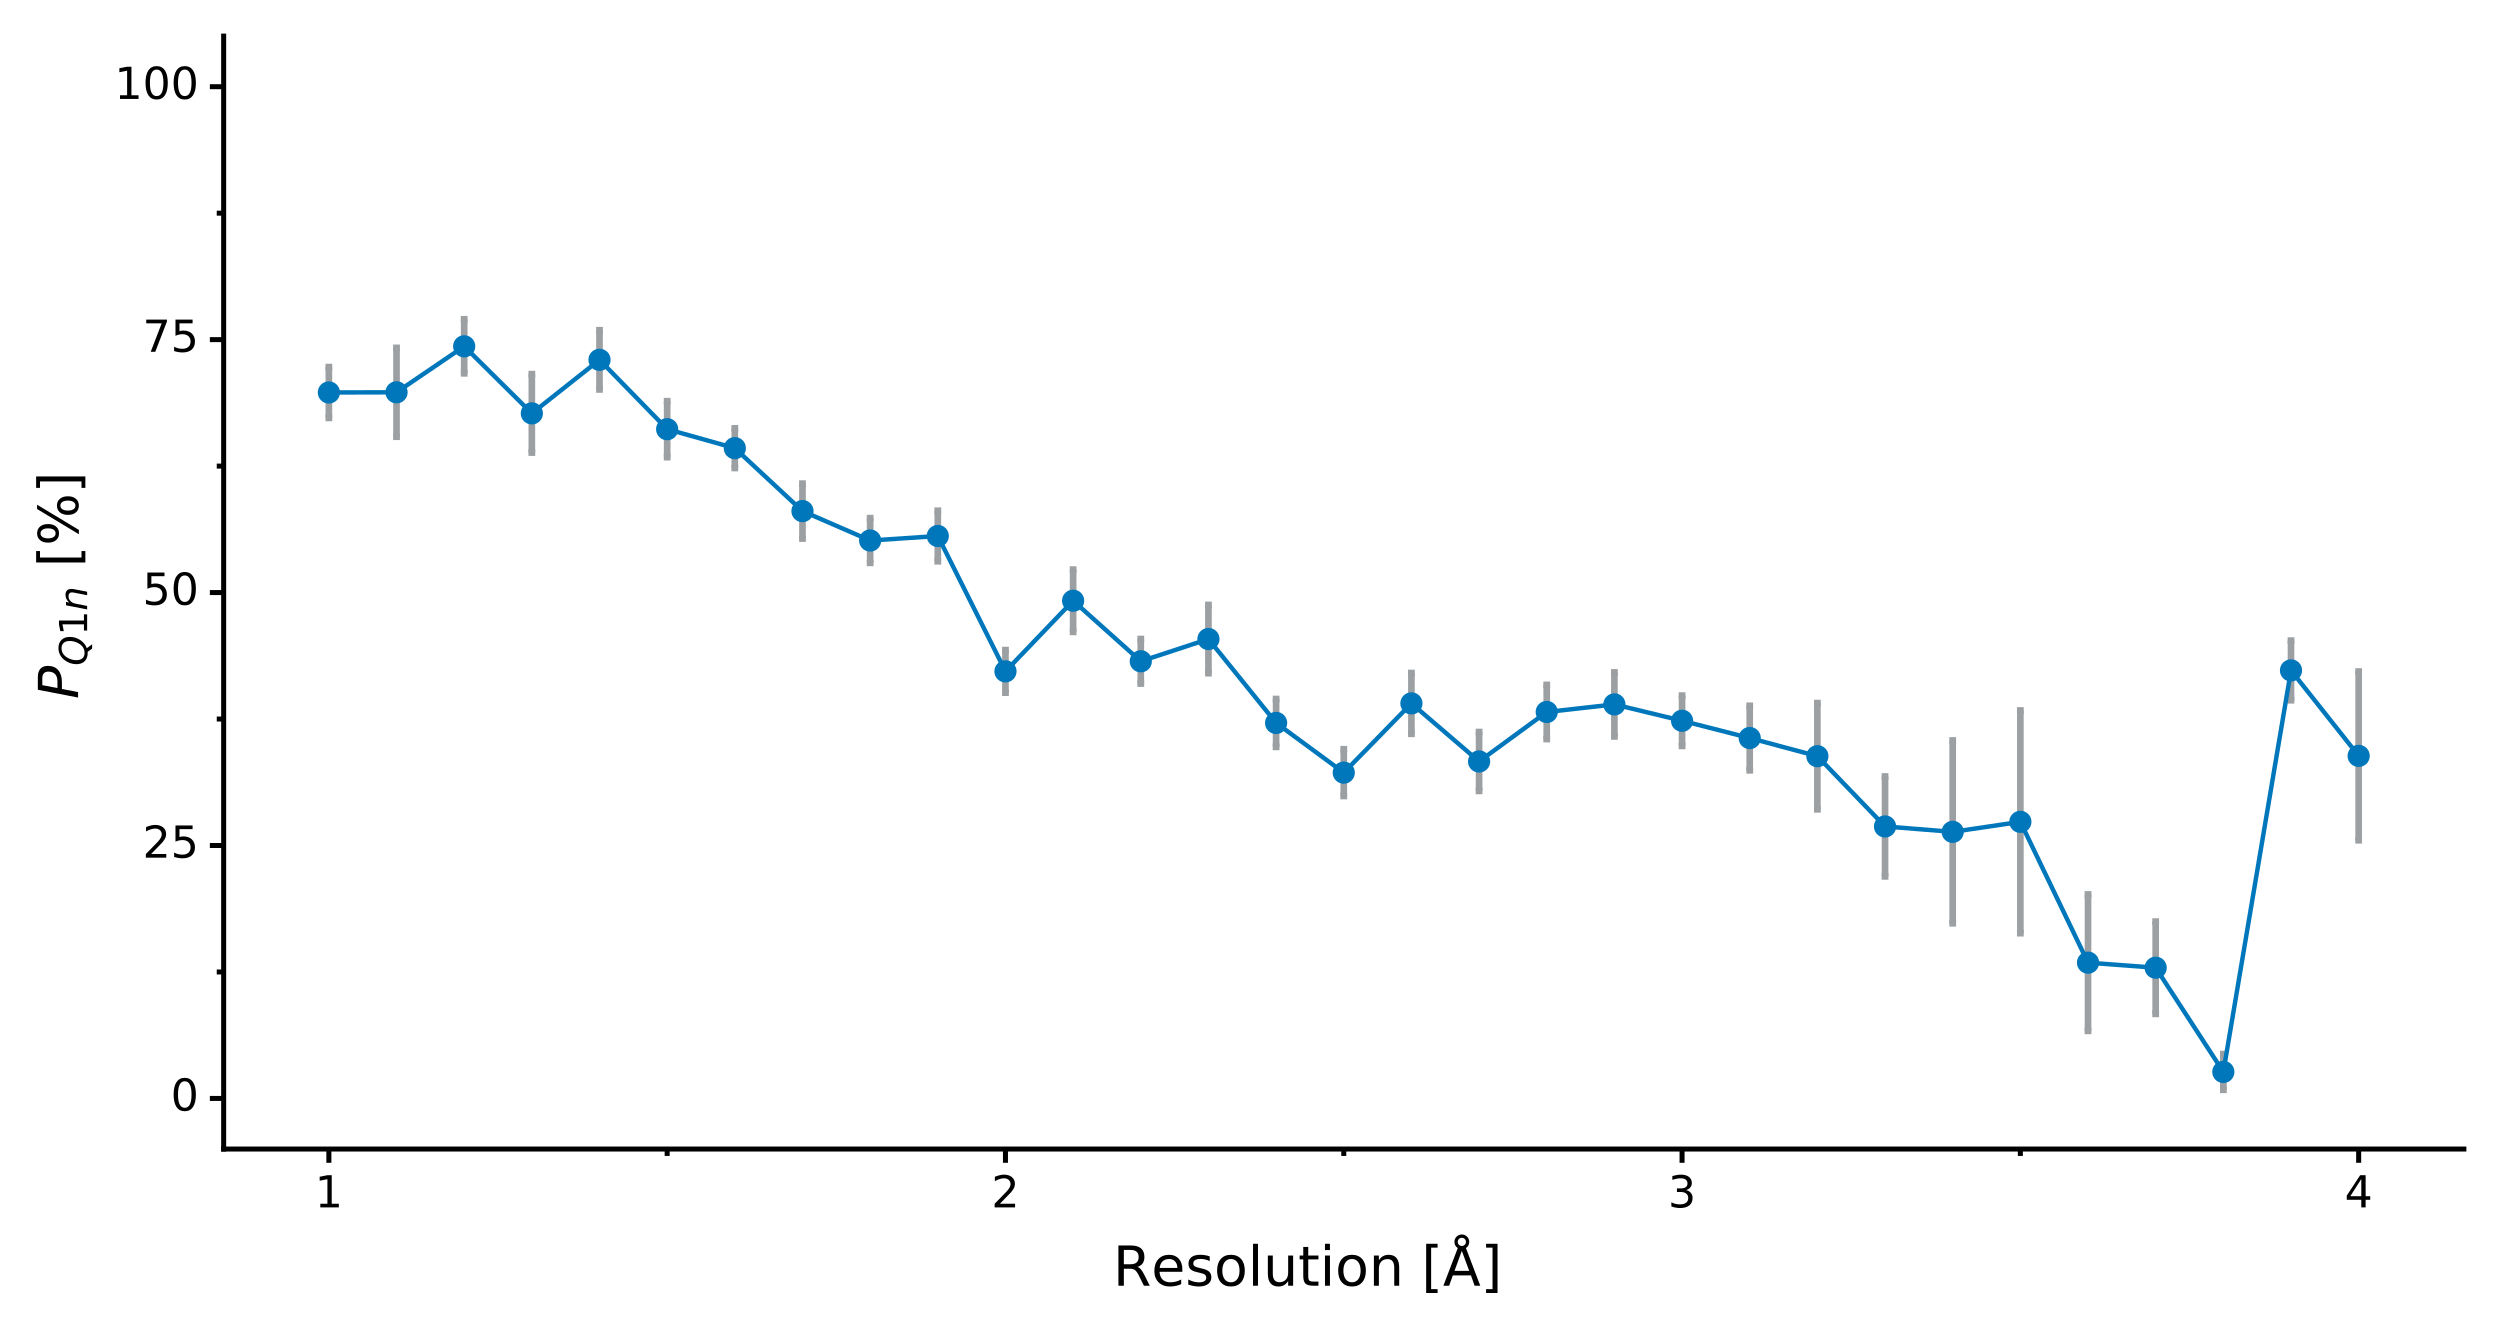 <?xml version="1.0" encoding="utf-8" standalone="no"?>
<!DOCTYPE svg PUBLIC "-//W3C//DTD SVG 1.1//EN"
  "http://www.w3.org/Graphics/SVG/1.1/DTD/svg11.dtd">
<!-- Created with matplotlib (https://matplotlib.org/) -->
<svg height="265.688pt" version="1.1" viewBox="0 0 498.167 265.688" width="498.167pt" xmlns="http://www.w3.org/2000/svg" xmlns:xlink="http://www.w3.org/1999/xlink">
 <rect x="0" y="0" width="498.167" height="265.688" fill="#333333" stroke="none"/>
 <defs>
  <style type="text/css">
*{stroke-linecap:butt;stroke-linejoin:round;}
  </style>
 </defs>
 <g id="figure_1">
  <g id="patch_1">
   <path d="M 0 265.688 
L 498.167 265.688 
L 498.167 0 
L 0 0 
z
" style="fill:#ffffff;stroke:#ffffff;stroke-linejoin:miter;"/>
  </g>
  <g id="axes_1">
   <g id="patch_2">
    <path d="M 44.567 228.96 
L 490.967 228.96 
L 490.967 7.2 
L 44.567 7.2 
z
" style="fill:#ffffff;"/>
   </g>
   <g id="matplotlib.axis_1">
    <g id="xtick_1">
     <g id="line2d_1">
      <path d="M 65.532 228.96 
" style="fill:none;stroke:#000000;stroke-width:1.5;"/>
      <defs>
       <path d="M 0 0 
L 0 2.75 
" id="m3fb0e74517" style="stroke:#000000;"/>
      </defs>
      <g>
       <use style="stroke:#000000;" x="65.532" xlink:href="#m3fb0e74517" y="228.96"/>
      </g>
     </g>
     <g id="text_1">
      <!-- 1 -->
      <defs>
       <path d="M 12.406 8.297 
L 28.516 8.297 
L 28.516 63.922 
L 10.984 60.406 
L 10.984 69.391 
L 28.422 72.906 
L 38.281 72.906 
L 38.281 8.297 
L 54.391 8.297 
L 54.391 0 
L 12.406 0 
z
" id="DejaVuSans-49"/>
      </defs>
      <g transform="translate(62.733 240.597)scale(0.088 -0.088)">
       <use xlink:href="#DejaVuSans-49"/>
      </g>
     </g>
    </g>
    <g id="xtick_2">
     <g id="line2d_2">
      <path d="M 200.355 228.96 
" style="fill:none;stroke:#000000;stroke-width:1.5;"/>
      <g>
       <use style="stroke:#000000;" x="200.355" xlink:href="#m3fb0e74517" y="228.96"/>
      </g>
     </g>
     <g id="text_2">
      <!-- 2 -->
      <defs>
       <path d="M 19.188 8.297 
L 53.609 8.297 
L 53.609 0 
L 7.328 0 
L 7.328 8.297 
Q 12.938 14.109 22.625 23.891 
Q 32.328 33.688 34.812 36.531 
Q 39.547 41.844 41.422 45.531 
Q 43.312 49.219 43.312 52.781 
Q 43.312 58.594 39.234 62.25 
Q 35.156 65.922 28.609 65.922 
Q 23.969 65.922 18.812 64.312 
Q 13.672 62.703 7.812 59.422 
L 7.812 69.391 
Q 13.766 71.781 18.938 73 
Q 24.125 74.219 28.422 74.219 
Q 39.75 74.219 46.484 68.547 
Q 53.219 62.891 53.219 53.422 
Q 53.219 48.922 51.531 44.891 
Q 49.859 40.875 45.406 35.406 
Q 44.188 33.984 37.641 27.219 
Q 31.109 20.453 19.188 8.297 
z
" id="DejaVuSans-50"/>
      </defs>
      <g transform="translate(197.556 240.597)scale(0.088 -0.088)">
       <use xlink:href="#DejaVuSans-50"/>
      </g>
     </g>
    </g>
    <g id="xtick_3">
     <g id="line2d_3">
      <path d="M 335.179 228.96 
" style="fill:none;stroke:#000000;stroke-width:1.5;"/>
      <g>
       <use style="stroke:#000000;" x="335.179" xlink:href="#m3fb0e74517" y="228.96"/>
      </g>
     </g>
     <g id="text_3">
      <!-- 3 -->
      <defs>
       <path d="M 40.578 39.312 
Q 47.656 37.797 51.625 33 
Q 55.609 28.219 55.609 21.188 
Q 55.609 10.406 48.188 4.484 
Q 40.766 -1.422 27.094 -1.422 
Q 22.516 -1.422 17.656 -0.516 
Q 12.797 0.391 7.625 2.203 
L 7.625 11.719 
Q 11.719 9.328 16.594 8.109 
Q 21.484 6.891 26.812 6.891 
Q 36.078 6.891 40.938 10.547 
Q 45.797 14.203 45.797 21.188 
Q 45.797 27.641 41.281 31.266 
Q 36.766 34.906 28.719 34.906 
L 20.219 34.906 
L 20.219 43.016 
L 29.109 43.016 
Q 36.375 43.016 40.234 45.922 
Q 44.094 48.828 44.094 54.297 
Q 44.094 59.906 40.109 62.906 
Q 36.141 65.922 28.719 65.922 
Q 24.656 65.922 20.016 65.031 
Q 15.375 64.156 9.812 62.312 
L 9.812 71.094 
Q 15.438 72.656 20.344 73.438 
Q 25.25 74.219 29.594 74.219 
Q 40.828 74.219 47.359 69.109 
Q 53.906 64.016 53.906 55.328 
Q 53.906 49.266 50.438 45.094 
Q 46.969 40.922 40.578 39.312 
z
" id="DejaVuSans-51"/>
      </defs>
      <g transform="translate(332.379 240.597)scale(0.088 -0.088)">
       <use xlink:href="#DejaVuSans-51"/>
      </g>
     </g>
    </g>
    <g id="xtick_4">
     <g id="line2d_4">
      <path d="M 470.002 228.96 
" style="fill:none;stroke:#000000;stroke-width:1.5;"/>
      <g>
       <use style="stroke:#000000;" x="470.002" xlink:href="#m3fb0e74517" y="228.96"/>
      </g>
     </g>
     <g id="text_4">
      <!-- 4 -->
      <defs>
       <path d="M 37.797 64.312 
L 12.891 25.391 
L 37.797 25.391 
z
M 35.203 72.906 
L 47.609 72.906 
L 47.609 25.391 
L 58.016 25.391 
L 58.016 17.188 
L 47.609 17.188 
L 47.609 0 
L 37.797 0 
L 37.797 17.188 
L 4.891 17.188 
L 4.891 26.703 
z
" id="DejaVuSans-52"/>
      </defs>
      <g transform="translate(467.202 240.597)scale(0.088 -0.088)">
       <use xlink:href="#DejaVuSans-52"/>
      </g>
     </g>
    </g>
    <g id="xtick_5">
     <g id="line2d_5">
      <path d="M 132.944 228.96 
" style="fill:none;stroke:#000000;stroke-width:1.5;"/>
      <defs>
       <path d="M 0 0 
L 0 1.375 
" id="m6d16725f48" style="stroke:#000000;"/>
      </defs>
      <g>
       <use style="stroke:#000000;" x="132.944" xlink:href="#m6d16725f48" y="228.96"/>
      </g>
     </g>
    </g>
    <g id="xtick_6">
     <g id="line2d_6">
      <path d="M 267.767 228.96 
" style="fill:none;stroke:#000000;stroke-width:1.5;"/>
      <g>
       <use style="stroke:#000000;" x="267.767" xlink:href="#m6d16725f48" y="228.96"/>
      </g>
     </g>
    </g>
    <g id="xtick_7">
     <g id="line2d_7">
      <path d="M 402.59 228.96 
" style="fill:none;stroke:#000000;stroke-width:1.5;"/>
      <g>
       <use style="stroke:#000000;" x="402.59" xlink:href="#m6d16725f48" y="228.96"/>
      </g>
     </g>
    </g>
    <g id="text_5">
     <!-- Resolution [Å] -->
     <defs>
      <path d="M 44.391 34.188 
Q 47.562 33.109 50.562 29.594 
Q 53.562 26.078 56.594 19.922 
L 66.609 0 
L 56 0 
L 46.688 18.703 
Q 43.062 26.031 39.672 28.422 
Q 36.281 30.812 30.422 30.812 
L 19.672 30.812 
L 19.672 0 
L 9.812 0 
L 9.812 72.906 
L 32.078 72.906 
Q 44.578 72.906 50.734 67.672 
Q 56.891 62.453 56.891 51.906 
Q 56.891 45.016 53.688 40.469 
Q 50.484 35.938 44.391 34.188 
z
M 19.672 64.797 
L 19.672 38.922 
L 32.078 38.922 
Q 39.203 38.922 42.844 42.219 
Q 46.484 45.516 46.484 51.906 
Q 46.484 58.297 42.844 61.547 
Q 39.203 64.797 32.078 64.797 
z
" id="DejaVuSans-82"/>
      <path d="M 56.203 29.594 
L 56.203 25.203 
L 14.891 25.203 
Q 15.484 15.922 20.484 11.062 
Q 25.484 6.203 34.422 6.203 
Q 39.594 6.203 44.453 7.469 
Q 49.312 8.734 54.109 11.281 
L 54.109 2.781 
Q 49.266 0.734 44.188 -0.344 
Q 39.109 -1.422 33.891 -1.422 
Q 20.797 -1.422 13.156 6.188 
Q 5.516 13.812 5.516 26.812 
Q 5.516 40.234 12.766 48.109 
Q 20.016 56 32.328 56 
Q 43.359 56 49.781 48.891 
Q 56.203 41.797 56.203 29.594 
z
M 47.219 32.234 
Q 47.125 39.594 43.094 43.984 
Q 39.062 48.391 32.422 48.391 
Q 24.906 48.391 20.391 44.141 
Q 15.875 39.891 15.188 32.172 
z
" id="DejaVuSans-101"/>
      <path d="M 44.281 53.078 
L 44.281 44.578 
Q 40.484 46.531 36.375 47.5 
Q 32.281 48.484 27.875 48.484 
Q 21.188 48.484 17.844 46.438 
Q 14.5 44.391 14.5 40.281 
Q 14.5 37.156 16.891 35.375 
Q 19.281 33.594 26.516 31.984 
L 29.594 31.297 
Q 39.156 29.25 43.188 25.516 
Q 47.219 21.781 47.219 15.094 
Q 47.219 7.469 41.188 3.016 
Q 35.156 -1.422 24.609 -1.422 
Q 20.219 -1.422 15.453 -0.562 
Q 10.688 0.297 5.422 2 
L 5.422 11.281 
Q 10.406 8.688 15.234 7.391 
Q 20.062 6.109 24.812 6.109 
Q 31.156 6.109 34.562 8.281 
Q 37.984 10.453 37.984 14.406 
Q 37.984 18.062 35.516 20.016 
Q 33.062 21.969 24.703 23.781 
L 21.578 24.516 
Q 13.234 26.266 9.516 29.906 
Q 5.812 33.547 5.812 39.891 
Q 5.812 47.609 11.281 51.797 
Q 16.75 56 26.812 56 
Q 31.781 56 36.172 55.266 
Q 40.578 54.547 44.281 53.078 
z
" id="DejaVuSans-115"/>
      <path d="M 30.609 48.391 
Q 23.391 48.391 19.188 42.75 
Q 14.984 37.109 14.984 27.297 
Q 14.984 17.484 19.156 11.844 
Q 23.344 6.203 30.609 6.203 
Q 37.797 6.203 41.984 11.859 
Q 46.188 17.531 46.188 27.297 
Q 46.188 37.016 41.984 42.703 
Q 37.797 48.391 30.609 48.391 
z
M 30.609 56 
Q 42.328 56 49.016 48.375 
Q 55.719 40.766 55.719 27.297 
Q 55.719 13.875 49.016 6.219 
Q 42.328 -1.422 30.609 -1.422 
Q 18.844 -1.422 12.172 6.219 
Q 5.516 13.875 5.516 27.297 
Q 5.516 40.766 12.172 48.375 
Q 18.844 56 30.609 56 
z
" id="DejaVuSans-111"/>
      <path d="M 9.422 75.984 
L 18.406 75.984 
L 18.406 0 
L 9.422 0 
z
" id="DejaVuSans-108"/>
      <path d="M 8.5 21.578 
L 8.5 54.688 
L 17.484 54.688 
L 17.484 21.922 
Q 17.484 14.156 20.5 10.266 
Q 23.531 6.391 29.594 6.391 
Q 36.859 6.391 41.078 11.031 
Q 45.312 15.672 45.312 23.688 
L 45.312 54.688 
L 54.297 54.688 
L 54.297 0 
L 45.312 0 
L 45.312 8.406 
Q 42.047 3.422 37.719 1 
Q 33.406 -1.422 27.688 -1.422 
Q 18.266 -1.422 13.375 4.438 
Q 8.5 10.297 8.5 21.578 
z
M 31.109 56 
z
" id="DejaVuSans-117"/>
      <path d="M 18.312 70.219 
L 18.312 54.688 
L 36.812 54.688 
L 36.812 47.703 
L 18.312 47.703 
L 18.312 18.016 
Q 18.312 11.328 20.141 9.422 
Q 21.969 7.516 27.594 7.516 
L 36.812 7.516 
L 36.812 0 
L 27.594 0 
Q 17.188 0 13.234 3.875 
Q 9.281 7.766 9.281 18.016 
L 9.281 47.703 
L 2.688 47.703 
L 2.688 54.688 
L 9.281 54.688 
L 9.281 70.219 
z
" id="DejaVuSans-116"/>
      <path d="M 9.422 54.688 
L 18.406 54.688 
L 18.406 0 
L 9.422 0 
z
M 9.422 75.984 
L 18.406 75.984 
L 18.406 64.594 
L 9.422 64.594 
z
" id="DejaVuSans-105"/>
      <path d="M 54.891 33.016 
L 54.891 0 
L 45.906 0 
L 45.906 32.719 
Q 45.906 40.484 42.875 44.328 
Q 39.844 48.188 33.797 48.188 
Q 26.516 48.188 22.312 43.547 
Q 18.109 38.922 18.109 30.906 
L 18.109 0 
L 9.078 0 
L 9.078 54.688 
L 18.109 54.688 
L 18.109 46.188 
Q 21.344 51.125 25.703 53.562 
Q 30.078 56 35.797 56 
Q 45.219 56 50.047 50.172 
Q 54.891 44.344 54.891 33.016 
z
" id="DejaVuSans-110"/>
      <path id="DejaVuSans-32"/>
      <path d="M 8.594 75.984 
L 29.297 75.984 
L 29.297 69 
L 17.578 69 
L 17.578 -6.203 
L 29.297 -6.203 
L 29.297 -13.188 
L 8.594 -13.188 
z
" id="DejaVuSans-91"/>
      <path d="M 41.609 79.391 
Q 41.609 82.469 39.422 84.641 
Q 37.25 86.812 34.188 86.812 
Q 31.062 86.812 28.938 84.688 
Q 26.812 82.562 26.812 79.391 
Q 26.812 76.312 28.953 74.156 
Q 31.109 72.016 34.188 72.016 
Q 37.25 72.016 39.422 74.156 
Q 41.609 76.312 41.609 79.391 
z
M 34.188 63.188 
L 20.906 26.906 
L 47.516 26.906 
z
M 26.812 68.219 
Q 23.828 70.219 22.312 73.016 
Q 20.797 75.828 20.797 79.391 
Q 20.797 85.016 24.672 88.922 
Q 28.562 92.828 34.188 92.828 
Q 39.75 92.828 43.672 88.891 
Q 47.609 84.969 47.609 79.391 
Q 47.609 75.984 46.062 73.094 
Q 44.531 70.219 41.609 68.219 
L 67.578 0 
L 57.328 0 
L 50.688 18.703 
L 17.828 18.703 
L 11.188 0 
L 0.781 0 
z
" id="DejaVuSans-197"/>
      <path d="M 30.422 75.984 
L 30.422 -13.188 
L 9.719 -13.188 
L 9.719 -6.203 
L 21.391 -6.203 
L 21.391 69 
L 9.719 69 
L 9.719 75.984 
z
" id="DejaVuSans-93"/>
     </defs>
     <g transform="translate(221.783 256.201)scale(0.11 -0.11)">
      <use xlink:href="#DejaVuSans-82"/>
      <use x="69.42" xlink:href="#DejaVuSans-101"/>
      <use x="130.943" xlink:href="#DejaVuSans-115"/>
      <use x="183.043" xlink:href="#DejaVuSans-111"/>
      <use x="244.225" xlink:href="#DejaVuSans-108"/>
      <use x="272.008" xlink:href="#DejaVuSans-117"/>
      <use x="335.387" xlink:href="#DejaVuSans-116"/>
      <use x="374.596" xlink:href="#DejaVuSans-105"/>
      <use x="402.379" xlink:href="#DejaVuSans-111"/>
      <use x="463.561" xlink:href="#DejaVuSans-110"/>
      <use x="526.939" xlink:href="#DejaVuSans-32"/>
      <use x="558.727" xlink:href="#DejaVuSans-91"/>
      <use x="597.74" xlink:href="#DejaVuSans-197"/>
      <use x="666.148" xlink:href="#DejaVuSans-93"/>
     </g>
    </g>
   </g>
   <g id="matplotlib.axis_2">
    <g id="ytick_1">
     <g id="line2d_8">
      <path d="M 44.567 218.88 
" style="fill:none;stroke:#000000;stroke-width:1.5;"/>
      <defs>
       <path d="M 0 0 
L -2.75 0 
" id="mc62b7c7bd6" style="stroke:#000000;"/>
      </defs>
      <g>
       <use style="stroke:#000000;" x="44.567" xlink:href="#mc62b7c7bd6" y="218.88"/>
      </g>
     </g>
     <g id="text_6">
      <!-- 0 -->
      <defs>
       <path d="M 31.781 66.406 
Q 24.172 66.406 20.328 58.906 
Q 16.5 51.422 16.5 36.375 
Q 16.5 21.391 20.328 13.891 
Q 24.172 6.391 31.781 6.391 
Q 39.453 6.391 43.281 13.891 
Q 47.125 21.391 47.125 36.375 
Q 47.125 51.422 43.281 58.906 
Q 39.453 66.406 31.781 66.406 
z
M 31.781 74.219 
Q 44.047 74.219 50.516 64.516 
Q 56.984 54.828 56.984 36.375 
Q 56.984 17.969 50.516 8.266 
Q 44.047 -1.422 31.781 -1.422 
Q 19.531 -1.422 13.062 8.266 
Q 6.594 17.969 6.594 36.375 
Q 6.594 54.828 13.062 64.516 
Q 19.531 74.219 31.781 74.219 
z
" id="DejaVuSans-48"/>
      </defs>
      <g transform="translate(34.018 221.308)scale(0.088 -0.088)">
       <use xlink:href="#DejaVuSans-48"/>
      </g>
     </g>
    </g>
    <g id="ytick_2">
     <g id="line2d_9">
      <path d="M 44.567 168.48 
" style="fill:none;stroke:#000000;stroke-width:1.5;"/>
      <g>
       <use style="stroke:#000000;" x="44.567" xlink:href="#mc62b7c7bd6" y="168.48"/>
      </g>
     </g>
     <g id="text_7">
      <!-- 25 -->
      <defs>
       <path d="M 10.797 72.906 
L 49.516 72.906 
L 49.516 64.594 
L 19.828 64.594 
L 19.828 46.734 
Q 21.969 47.469 24.109 47.828 
Q 26.266 48.188 28.422 48.188 
Q 40.625 48.188 47.75 41.5 
Q 54.891 34.812 54.891 23.391 
Q 54.891 11.625 47.562 5.094 
Q 40.234 -1.422 26.906 -1.422 
Q 22.312 -1.422 17.547 -0.641 
Q 12.797 0.141 7.719 1.703 
L 7.719 11.625 
Q 12.109 9.234 16.797 8.062 
Q 21.484 6.891 26.703 6.891 
Q 35.156 6.891 40.078 11.328 
Q 45.016 15.766 45.016 23.391 
Q 45.016 31 40.078 35.438 
Q 35.156 39.891 26.703 39.891 
Q 22.75 39.891 18.812 39.016 
Q 14.891 38.141 10.797 36.281 
z
" id="DejaVuSans-53"/>
      </defs>
      <g transform="translate(28.419 170.908)scale(0.088 -0.088)">
       <use xlink:href="#DejaVuSans-50"/>
       <use x="63.623" xlink:href="#DejaVuSans-53"/>
      </g>
     </g>
    </g>
    <g id="ytick_3">
     <g id="line2d_10">
      <path d="M 44.567 118.08 
" style="fill:none;stroke:#000000;stroke-width:1.5;"/>
      <g>
       <use style="stroke:#000000;" x="44.567" xlink:href="#mc62b7c7bd6" y="118.08"/>
      </g>
     </g>
     <g id="text_8">
      <!-- 50 -->
      <g transform="translate(28.419 120.508)scale(0.088 -0.088)">
       <use xlink:href="#DejaVuSans-53"/>
       <use x="63.623" xlink:href="#DejaVuSans-48"/>
      </g>
     </g>
    </g>
    <g id="ytick_4">
     <g id="line2d_11">
      <path d="M 44.567 67.68 
" style="fill:none;stroke:#000000;stroke-width:1.5;"/>
      <g>
       <use style="stroke:#000000;" x="44.567" xlink:href="#mc62b7c7bd6" y="67.68"/>
      </g>
     </g>
     <g id="text_9">
      <!-- 75 -->
      <defs>
       <path d="M 8.203 72.906 
L 55.078 72.906 
L 55.078 68.703 
L 28.609 0 
L 18.312 0 
L 43.219 64.594 
L 8.203 64.594 
z
" id="DejaVuSans-55"/>
      </defs>
      <g transform="translate(28.419 70.108)scale(0.088 -0.088)">
       <use xlink:href="#DejaVuSans-55"/>
       <use x="63.623" xlink:href="#DejaVuSans-53"/>
      </g>
     </g>
    </g>
    <g id="ytick_5">
     <g id="line2d_12">
      <path d="M 44.567 17.28 
" style="fill:none;stroke:#000000;stroke-width:1.5;"/>
      <g>
       <use style="stroke:#000000;" x="44.567" xlink:href="#mc62b7c7bd6" y="17.28"/>
      </g>
     </g>
     <g id="text_10">
      <!-- 100 -->
      <g transform="translate(22.82 19.708)scale(0.088 -0.088)">
       <use xlink:href="#DejaVuSans-49"/>
       <use x="63.623" xlink:href="#DejaVuSans-48"/>
       <use x="127.246" xlink:href="#DejaVuSans-48"/>
      </g>
     </g>
    </g>
    <g id="ytick_6">
     <g id="line2d_13">
      <path d="M 44.567 193.68 
" style="fill:none;stroke:#000000;stroke-width:1.5;"/>
      <defs>
       <path d="M 0 0 
L -1.375 0 
" id="mb09ab8fdd2" style="stroke:#000000;"/>
      </defs>
      <g>
       <use style="stroke:#000000;" x="44.567" xlink:href="#mb09ab8fdd2" y="193.68"/>
      </g>
     </g>
    </g>
    <g id="ytick_7">
     <g id="line2d_14">
      <path d="M 44.567 143.28 
" style="fill:none;stroke:#000000;stroke-width:1.5;"/>
      <g>
       <use style="stroke:#000000;" x="44.567" xlink:href="#mb09ab8fdd2" y="143.28"/>
      </g>
     </g>
    </g>
    <g id="ytick_8">
     <g id="line2d_15">
      <path d="M 44.567 92.88 
" style="fill:none;stroke:#000000;stroke-width:1.5;"/>
      <g>
       <use style="stroke:#000000;" x="44.567" xlink:href="#mb09ab8fdd2" y="92.88"/>
      </g>
     </g>
    </g>
    <g id="ytick_9">
     <g id="line2d_16">
      <path d="M 44.567 42.48 
" style="fill:none;stroke:#000000;stroke-width:1.5;"/>
      <g>
       <use style="stroke:#000000;" x="44.567" xlink:href="#mb09ab8fdd2" y="42.48"/>
      </g>
     </g>
    </g>
    <g id="text_11">
     <!-- $P_{Q1n}$ [%] -->
     <defs>
      <path d="M 16.891 72.906 
L 39.703 72.906 
Q 49.656 72.906 54.875 68.266 
Q 60.109 63.625 60.109 54.688 
Q 60.109 42.672 52.391 35.984 
Q 44.672 29.297 30.719 29.297 
L 18.312 29.297 
L 12.594 0 
L 2.688 0 
z
M 25.203 64.797 
L 19.922 37.406 
L 32.328 37.406 
Q 40.719 37.406 45.203 41.703 
Q 49.703 46 49.703 54 
Q 49.703 59.125 46.656 61.953 
Q 43.609 64.797 38.094 64.797 
z
" id="DejaVuSans-Oblique-80"/>
      <path d="M 36.078 -1.312 
Q 35.547 -1.375 34.953 -1.391 
Q 34.375 -1.422 33.203 -1.422 
Q 19.531 -1.422 11.812 6.422 
Q 4.109 14.266 4.109 28.078 
Q 4.109 36.234 7.062 44.438 
Q 10.016 52.641 15.281 59.188 
Q 21.391 66.703 29.031 70.453 
Q 36.672 74.219 45.906 74.219 
Q 59.281 74.219 66.984 66.328 
Q 74.703 58.453 74.703 44.828 
Q 74.703 30.125 66.641 17.922 
Q 58.594 5.719 45.609 0.688 
L 55.516 -12.891 
L 44.484 -12.891 
z
M 45.609 66.219 
Q 37.5 66.219 31.297 62.281 
Q 25.094 58.344 20.516 50.297 
Q 17.578 45.172 16.031 39.406 
Q 14.5 33.641 14.5 27.781 
Q 14.5 17.625 19.359 12.109 
Q 24.219 6.594 33.109 6.594 
Q 41.109 6.594 47.375 10.562 
Q 53.656 14.547 58.109 22.406 
Q 61.078 27.688 62.641 33.469 
Q 64.203 39.266 64.203 45.016 
Q 64.203 55.125 59.312 60.672 
Q 54.438 66.219 45.609 66.219 
z
" id="DejaVuSans-Oblique-81"/>
      <path d="M 55.719 33.016 
L 49.312 0 
L 40.281 0 
L 46.688 32.672 
Q 47.125 34.969 47.359 36.719 
Q 47.609 38.484 47.609 39.5 
Q 47.609 43.609 45.016 45.891 
Q 42.438 48.188 37.797 48.188 
Q 30.562 48.188 25.344 43.375 
Q 20.125 38.578 18.5 30.328 
L 12.5 0 
L 3.516 0 
L 14.109 54.688 
L 23.094 54.688 
L 21.297 46.094 
Q 25.047 50.828 30.312 53.406 
Q 35.594 56 41.406 56 
Q 48.641 56 52.609 52.094 
Q 56.594 48.188 56.594 41.109 
Q 56.594 39.359 56.375 37.359 
Q 56.156 35.359 55.719 33.016 
z
" id="DejaVuSans-Oblique-110"/>
      <path d="M 72.703 32.078 
Q 68.453 32.078 66.031 28.469 
Q 63.625 24.859 63.625 18.406 
Q 63.625 12.062 66.031 8.422 
Q 68.453 4.781 72.703 4.781 
Q 76.859 4.781 79.266 8.422 
Q 81.688 12.062 81.688 18.406 
Q 81.688 24.812 79.266 28.438 
Q 76.859 32.078 72.703 32.078 
z
M 72.703 38.281 
Q 80.422 38.281 84.953 32.906 
Q 89.5 27.547 89.5 18.406 
Q 89.5 9.281 84.938 3.922 
Q 80.375 -1.422 72.703 -1.422 
Q 64.891 -1.422 60.344 3.922 
Q 55.812 9.281 55.812 18.406 
Q 55.812 27.594 60.375 32.938 
Q 64.938 38.281 72.703 38.281 
z
M 22.312 68.016 
Q 18.109 68.016 15.688 64.375 
Q 13.281 60.75 13.281 54.391 
Q 13.281 47.953 15.672 44.328 
Q 18.062 40.719 22.312 40.719 
Q 26.562 40.719 28.969 44.328 
Q 31.391 47.953 31.391 54.391 
Q 31.391 60.688 28.953 64.344 
Q 26.516 68.016 22.312 68.016 
z
M 66.406 74.219 
L 74.219 74.219 
L 28.609 -1.422 
L 20.797 -1.422 
z
M 22.312 74.219 
Q 30.031 74.219 34.609 68.875 
Q 39.203 63.531 39.203 54.391 
Q 39.203 45.172 34.641 39.844 
Q 30.078 34.516 22.312 34.516 
Q 14.547 34.516 10.031 39.859 
Q 5.516 45.219 5.516 54.391 
Q 5.516 63.484 10.047 68.844 
Q 14.594 74.219 22.312 74.219 
z
" id="DejaVuSans-37"/>
     </defs>
     <g transform="translate(15.56 139.3)rotate(-90)scale(0.11 -0.11)">
      <use transform="translate(0 0.016)" xlink:href="#DejaVuSans-Oblique-80"/>
      <use transform="translate(60.303 -16.391)scale(0.7)" xlink:href="#DejaVuSans-Oblique-81"/>
      <use transform="translate(115.4 -16.391)scale(0.7)" xlink:href="#DejaVuSans-49"/>
      <use transform="translate(159.937 -16.391)scale(0.7)" xlink:href="#DejaVuSans-Oblique-110"/>
      <use transform="translate(207.036 0.016)" xlink:href="#DejaVuSans-32"/>
      <use transform="translate(238.823 0.016)" xlink:href="#DejaVuSans-91"/>
      <use transform="translate(277.837 0.016)" xlink:href="#DejaVuSans-37"/>
      <use transform="translate(372.856 0.016)" xlink:href="#DejaVuSans-93"/>
     </g>
    </g>
   </g>
   <g id="LineCollection_1">
    <path clip-path="url(#p91788f99e9)" d="M 64.858 83.274 
L 66.206 83.274 
" style="fill:none;stroke:#9da0a2;stroke-width:1.329;"/>
    <path clip-path="url(#p91788f99e9)" d="M 78.34 87.024 
L 79.688 87.024 
" style="fill:none;stroke:#9da0a2;stroke-width:1.329;"/>
    <path clip-path="url(#p91788f99e9)" d="M 91.823 74.398 
L 93.171 74.398 
" style="fill:none;stroke:#9da0a2;stroke-width:1.329;"/>
    <path clip-path="url(#p91788f99e9)" d="M 105.305 90.192 
L 106.653 90.192 
" style="fill:none;stroke:#9da0a2;stroke-width:1.329;"/>
    <path clip-path="url(#p91788f99e9)" d="M 118.787 77.602 
L 120.135 77.602 
" style="fill:none;stroke:#9da0a2;stroke-width:1.329;"/>
    <path clip-path="url(#p91788f99e9)" d="M 132.27 91.103 
L 133.618 91.103 
" style="fill:none;stroke:#9da0a2;stroke-width:1.329;"/>
    <path clip-path="url(#p91788f99e9)" d="M 145.752 93.253 
L 147.1 93.253 
" style="fill:none;stroke:#9da0a2;stroke-width:1.329;"/>
    <path clip-path="url(#p91788f99e9)" d="M 159.234 107.326 
L 160.582 107.326 
" style="fill:none;stroke:#9da0a2;stroke-width:1.329;"/>
    <path clip-path="url(#p91788f99e9)" d="M 172.717 112.159 
L 174.065 112.159 
" style="fill:none;stroke:#9da0a2;stroke-width:1.329;"/>
    <path clip-path="url(#p91788f99e9)" d="M 186.199 111.843 
L 187.547 111.843 
" style="fill:none;stroke:#9da0a2;stroke-width:1.329;"/>
    <path clip-path="url(#p91788f99e9)" d="M 199.681 138.023 
L 201.029 138.023 
" style="fill:none;stroke:#9da0a2;stroke-width:1.329;"/>
    <path clip-path="url(#p91788f99e9)" d="M 213.164 125.904 
L 214.512 125.904 
" style="fill:none;stroke:#9da0a2;stroke-width:1.329;"/>
    <path clip-path="url(#p91788f99e9)" d="M 226.646 136.215 
L 227.994 136.215 
" style="fill:none;stroke:#9da0a2;stroke-width:1.329;"/>
    <path clip-path="url(#p91788f99e9)" d="M 240.128 134.14 
L 241.476 134.14 
" style="fill:none;stroke:#9da0a2;stroke-width:1.329;"/>
    <path clip-path="url(#p91788f99e9)" d="M 253.611 148.831 
L 254.959 148.831 
" style="fill:none;stroke:#9da0a2;stroke-width:1.329;"/>
    <path clip-path="url(#p91788f99e9)" d="M 267.093 158.612 
L 268.441 158.612 
" style="fill:none;stroke:#9da0a2;stroke-width:1.329;"/>
    <path clip-path="url(#p91788f99e9)" d="M 280.575 146.222 
L 281.923 146.222 
" style="fill:none;stroke:#9da0a2;stroke-width:1.329;"/>
    <path clip-path="url(#p91788f99e9)" d="M 294.058 157.601 
L 295.406 157.601 
" style="fill:none;stroke:#9da0a2;stroke-width:1.329;"/>
    <path clip-path="url(#p91788f99e9)" d="M 307.54 147.276 
L 308.888 147.276 
" style="fill:none;stroke:#9da0a2;stroke-width:1.329;"/>
    <path clip-path="url(#p91788f99e9)" d="M 321.022 146.747 
L 322.37 146.747 
" style="fill:none;stroke:#9da0a2;stroke-width:1.329;"/>
    <path clip-path="url(#p91788f99e9)" d="M 334.505 148.642 
L 335.853 148.642 
" style="fill:none;stroke:#9da0a2;stroke-width:1.329;"/>
    <path clip-path="url(#p91788f99e9)" d="M 347.987 153.497 
L 349.335 153.497 
" style="fill:none;stroke:#9da0a2;stroke-width:1.329;"/>
    <path clip-path="url(#p91788f99e9)" d="M 361.469 161.269 
L 362.817 161.269 
" style="fill:none;stroke:#9da0a2;stroke-width:1.329;"/>
    <path clip-path="url(#p91788f99e9)" d="M 374.952 174.639 
L 376.3 174.639 
" style="fill:none;stroke:#9da0a2;stroke-width:1.329;"/>
    <path clip-path="url(#p91788f99e9)" d="M 388.434 183.973 
L 389.782 183.973 
" style="fill:none;stroke:#9da0a2;stroke-width:1.329;"/>
    <path clip-path="url(#p91788f99e9)" d="M 401.916 185.955 
L 403.264 185.955 
" style="fill:none;stroke:#9da0a2;stroke-width:1.329;"/>
    <path clip-path="url(#p91788f99e9)" d="M 415.399 205.411 
L 416.747 205.411 
" style="fill:none;stroke:#9da0a2;stroke-width:1.329;"/>
    <path clip-path="url(#p91788f99e9)" d="M 428.881 202.026 
L 430.229 202.026 
" style="fill:none;stroke:#9da0a2;stroke-width:1.329;"/>
    <path clip-path="url(#p91788f99e9)" d="M 442.363 217.157 
L 443.711 217.157 
" style="fill:none;stroke:#9da0a2;stroke-width:1.329;"/>
    <path clip-path="url(#p91788f99e9)" d="M 455.846 139.535 
L 457.194 139.535 
" style="fill:none;stroke:#9da0a2;stroke-width:1.329;"/>
    <path clip-path="url(#p91788f99e9)" d="M 469.328 167.432 
L 470.676 167.432 
" style="fill:none;stroke:#9da0a2;stroke-width:1.329;"/>
    <path clip-path="url(#p91788f99e9)" d="M 64.858 73.141 
L 66.206 73.141 
" style="fill:none;stroke:#9da0a2;stroke-width:1.329;"/>
    <path clip-path="url(#p91788f99e9)" d="M 78.34 69.322 
L 79.688 69.322 
" style="fill:none;stroke:#9da0a2;stroke-width:1.329;"/>
    <path clip-path="url(#p91788f99e9)" d="M 91.823 63.622 
L 93.171 63.622 
" style="fill:none;stroke:#9da0a2;stroke-width:1.329;"/>
    <path clip-path="url(#p91788f99e9)" d="M 105.305 74.552 
L 106.653 74.552 
" style="fill:none;stroke:#9da0a2;stroke-width:1.329;"/>
    <path clip-path="url(#p91788f99e9)" d="M 118.787 65.801 
L 120.135 65.801 
" style="fill:none;stroke:#9da0a2;stroke-width:1.329;"/>
    <path clip-path="url(#p91788f99e9)" d="M 132.27 79.94 
L 133.618 79.94 
" style="fill:none;stroke:#9da0a2;stroke-width:1.329;"/>
    <path clip-path="url(#p91788f99e9)" d="M 145.752 85.356 
L 147.1 85.356 
" style="fill:none;stroke:#9da0a2;stroke-width:1.329;"/>
    <path clip-path="url(#p91788f99e9)" d="M 159.234 96.365 
L 160.582 96.365 
" style="fill:none;stroke:#9da0a2;stroke-width:1.329;"/>
    <path clip-path="url(#p91788f99e9)" d="M 172.717 103.251 
L 174.065 103.251 
" style="fill:none;stroke:#9da0a2;stroke-width:1.329;"/>
    <path clip-path="url(#p91788f99e9)" d="M 186.199 101.769 
L 187.547 101.769 
" style="fill:none;stroke:#9da0a2;stroke-width:1.329;"/>
    <path clip-path="url(#p91788f99e9)" d="M 199.681 129.533 
L 201.029 129.533 
" style="fill:none;stroke:#9da0a2;stroke-width:1.329;"/>
    <path clip-path="url(#p91788f99e9)" d="M 213.164 113.504 
L 214.512 113.504 
" style="fill:none;stroke:#9da0a2;stroke-width:1.329;"/>
    <path clip-path="url(#p91788f99e9)" d="M 226.646 127.329 
L 227.994 127.329 
" style="fill:none;stroke:#9da0a2;stroke-width:1.329;"/>
    <path clip-path="url(#p91788f99e9)" d="M 240.128 120.54 
L 241.476 120.54 
" style="fill:none;stroke:#9da0a2;stroke-width:1.329;"/>
    <path clip-path="url(#p91788f99e9)" d="M 253.611 139.285 
L 254.959 139.285 
" style="fill:none;stroke:#9da0a2;stroke-width:1.329;"/>
    <path clip-path="url(#p91788f99e9)" d="M 267.093 149.311 
L 268.441 149.311 
" style="fill:none;stroke:#9da0a2;stroke-width:1.329;"/>
    <path clip-path="url(#p91788f99e9)" d="M 280.575 134.106 
L 281.923 134.106 
" style="fill:none;stroke:#9da0a2;stroke-width:1.329;"/>
    <path clip-path="url(#p91788f99e9)" d="M 294.058 145.866 
L 295.406 145.866 
" style="fill:none;stroke:#9da0a2;stroke-width:1.329;"/>
    <path clip-path="url(#p91788f99e9)" d="M 307.54 136.475 
L 308.888 136.475 
" style="fill:none;stroke:#9da0a2;stroke-width:1.329;"/>
    <path clip-path="url(#p91788f99e9)" d="M 321.022 133.985 
L 322.37 133.985 
" style="fill:none;stroke:#9da0a2;stroke-width:1.329;"/>
    <path clip-path="url(#p91788f99e9)" d="M 334.505 138.606 
L 335.853 138.606 
" style="fill:none;stroke:#9da0a2;stroke-width:1.329;"/>
    <path clip-path="url(#p91788f99e9)" d="M 347.987 140.642 
L 349.335 140.642 
" style="fill:none;stroke:#9da0a2;stroke-width:1.329;"/>
    <path clip-path="url(#p91788f99e9)" d="M 361.469 140.1 
L 362.817 140.1 
" style="fill:none;stroke:#9da0a2;stroke-width:1.329;"/>
    <path clip-path="url(#p91788f99e9)" d="M 374.952 154.731 
L 376.3 154.731 
" style="fill:none;stroke:#9da0a2;stroke-width:1.329;"/>
    <path clip-path="url(#p91788f99e9)" d="M 388.434 147.551 
L 389.782 147.551 
" style="fill:none;stroke:#9da0a2;stroke-width:1.329;"/>
    <path clip-path="url(#p91788f99e9)" d="M 401.916 141.575 
L 403.264 141.575 
" style="fill:none;stroke:#9da0a2;stroke-width:1.329;"/>
    <path clip-path="url(#p91788f99e9)" d="M 415.399 178.24 
L 416.747 178.24 
" style="fill:none;stroke:#9da0a2;stroke-width:1.329;"/>
    <path clip-path="url(#p91788f99e9)" d="M 428.881 183.642 
L 430.229 183.642 
" style="fill:none;stroke:#9da0a2;stroke-width:1.329;"/>
    <path clip-path="url(#p91788f99e9)" d="M 442.363 210.036 
L 443.711 210.036 
" style="fill:none;stroke:#9da0a2;stroke-width:1.329;"/>
    <path clip-path="url(#p91788f99e9)" d="M 455.846 127.648 
L 457.194 127.648 
" style="fill:none;stroke:#9da0a2;stroke-width:1.329;"/>
    <path clip-path="url(#p91788f99e9)" d="M 469.328 133.811 
L 470.676 133.811 
" style="fill:none;stroke:#9da0a2;stroke-width:1.329;"/>
    <path clip-path="url(#p91788f99e9)" d="M 65.532 73.141 
L 65.532 83.274 
" style="fill:none;stroke:#9da0a2;stroke-width:1.329;"/>
    <path clip-path="url(#p91788f99e9)" d="M 79.014 69.322 
L 79.014 87.024 
" style="fill:none;stroke:#9da0a2;stroke-width:1.329;"/>
    <path clip-path="url(#p91788f99e9)" d="M 92.497 63.622 
L 92.497 74.398 
" style="fill:none;stroke:#9da0a2;stroke-width:1.329;"/>
    <path clip-path="url(#p91788f99e9)" d="M 105.979 74.552 
L 105.979 90.192 
" style="fill:none;stroke:#9da0a2;stroke-width:1.329;"/>
    <path clip-path="url(#p91788f99e9)" d="M 119.461 65.801 
L 119.461 77.602 
" style="fill:none;stroke:#9da0a2;stroke-width:1.329;"/>
    <path clip-path="url(#p91788f99e9)" d="M 132.944 79.94 
L 132.944 91.103 
" style="fill:none;stroke:#9da0a2;stroke-width:1.329;"/>
    <path clip-path="url(#p91788f99e9)" d="M 146.426 85.356 
L 146.426 93.253 
" style="fill:none;stroke:#9da0a2;stroke-width:1.329;"/>
    <path clip-path="url(#p91788f99e9)" d="M 159.908 96.365 
L 159.908 107.326 
" style="fill:none;stroke:#9da0a2;stroke-width:1.329;"/>
    <path clip-path="url(#p91788f99e9)" d="M 173.391 103.251 
L 173.391 112.159 
" style="fill:none;stroke:#9da0a2;stroke-width:1.329;"/>
    <path clip-path="url(#p91788f99e9)" d="M 186.873 101.769 
L 186.873 111.843 
" style="fill:none;stroke:#9da0a2;stroke-width:1.329;"/>
    <path clip-path="url(#p91788f99e9)" d="M 200.355 129.533 
L 200.355 138.023 
" style="fill:none;stroke:#9da0a2;stroke-width:1.329;"/>
    <path clip-path="url(#p91788f99e9)" d="M 213.838 113.504 
L 213.838 125.904 
" style="fill:none;stroke:#9da0a2;stroke-width:1.329;"/>
    <path clip-path="url(#p91788f99e9)" d="M 227.32 127.329 
L 227.32 136.215 
" style="fill:none;stroke:#9da0a2;stroke-width:1.329;"/>
    <path clip-path="url(#p91788f99e9)" d="M 240.802 120.54 
L 240.802 134.14 
" style="fill:none;stroke:#9da0a2;stroke-width:1.329;"/>
    <path clip-path="url(#p91788f99e9)" d="M 254.285 139.285 
L 254.285 148.831 
" style="fill:none;stroke:#9da0a2;stroke-width:1.329;"/>
    <path clip-path="url(#p91788f99e9)" d="M 267.767 149.311 
L 267.767 158.612 
" style="fill:none;stroke:#9da0a2;stroke-width:1.329;"/>
    <path clip-path="url(#p91788f99e9)" d="M 281.249 134.106 
L 281.249 146.222 
" style="fill:none;stroke:#9da0a2;stroke-width:1.329;"/>
    <path clip-path="url(#p91788f99e9)" d="M 294.732 145.866 
L 294.732 157.601 
" style="fill:none;stroke:#9da0a2;stroke-width:1.329;"/>
    <path clip-path="url(#p91788f99e9)" d="M 308.214 136.475 
L 308.214 147.276 
" style="fill:none;stroke:#9da0a2;stroke-width:1.329;"/>
    <path clip-path="url(#p91788f99e9)" d="M 321.696 133.985 
L 321.696 146.747 
" style="fill:none;stroke:#9da0a2;stroke-width:1.329;"/>
    <path clip-path="url(#p91788f99e9)" d="M 335.179 138.606 
L 335.179 148.642 
" style="fill:none;stroke:#9da0a2;stroke-width:1.329;"/>
    <path clip-path="url(#p91788f99e9)" d="M 348.661 140.642 
L 348.661 153.497 
" style="fill:none;stroke:#9da0a2;stroke-width:1.329;"/>
    <path clip-path="url(#p91788f99e9)" d="M 362.143 140.1 
L 362.143 161.269 
" style="fill:none;stroke:#9da0a2;stroke-width:1.329;"/>
    <path clip-path="url(#p91788f99e9)" d="M 375.626 154.731 
L 375.626 174.639 
" style="fill:none;stroke:#9da0a2;stroke-width:1.329;"/>
    <path clip-path="url(#p91788f99e9)" d="M 389.108 147.551 
L 389.108 183.973 
" style="fill:none;stroke:#9da0a2;stroke-width:1.329;"/>
    <path clip-path="url(#p91788f99e9)" d="M 402.59 141.575 
L 402.59 185.955 
" style="fill:none;stroke:#9da0a2;stroke-width:1.329;"/>
    <path clip-path="url(#p91788f99e9)" d="M 416.073 178.24 
L 416.073 205.411 
" style="fill:none;stroke:#9da0a2;stroke-width:1.329;"/>
    <path clip-path="url(#p91788f99e9)" d="M 429.555 183.642 
L 429.555 202.026 
" style="fill:none;stroke:#9da0a2;stroke-width:1.329;"/>
    <path clip-path="url(#p91788f99e9)" d="M 443.037 210.036 
L 443.037 217.157 
" style="fill:none;stroke:#9da0a2;stroke-width:1.329;"/>
    <path clip-path="url(#p91788f99e9)" d="M 456.52 127.648 
L 456.52 139.535 
" style="fill:none;stroke:#9da0a2;stroke-width:1.329;"/>
    <path clip-path="url(#p91788f99e9)" d="M 470.002 133.811 
L 470.002 167.432 
" style="fill:none;stroke:#9da0a2;stroke-width:1.329;"/>
   </g>
   <g id="line2d_17">
    <path clip-path="url(#p91788f99e9)" d="M 65.532 78.208 
L 79.014 78.173 
L 92.497 69.01 
L 105.979 82.372 
L 119.461 71.701 
L 132.944 85.521 
L 146.426 89.305 
L 159.908 101.846 
L 173.391 107.705 
L 186.873 106.806 
L 200.355 133.778 
L 213.838 119.704 
L 227.32 131.772 
L 240.802 127.34 
L 254.285 144.058 
L 267.767 153.961 
L 281.249 140.164 
L 294.732 151.734 
L 308.214 141.875 
L 321.696 140.366 
L 335.179 143.624 
L 348.661 147.07 
L 362.143 150.684 
L 375.626 164.685 
L 389.108 165.762 
L 402.59 163.765 
L 416.073 191.826 
L 429.555 192.834 
L 443.037 213.597 
L 456.52 133.591 
L 470.002 150.622 
" style="fill:none;stroke:#0077bb;stroke-width:0.886;"/>
   </g>
   <g id="patch_3">
    <path d="M 44.567 228.96 
L 44.567 7.2 
" style="fill:none;stroke:#000000;stroke-linecap:square;stroke-linejoin:miter;"/>
   </g>
   <g id="patch_4">
    <path d="M 44.567 228.96 
L 490.967 228.96 
" style="fill:none;stroke:#000000;stroke-linecap:square;stroke-linejoin:miter;"/>
   </g>
   <g id="PathCollection_1">
    <path clip-path="url(#p91788f99e9)" d="M 65.532 79.98 
C 66.002 79.98 66.453 79.793 66.785 79.461 
C 67.118 79.128 67.304 78.678 67.304 78.208 
C 67.304 77.738 67.118 77.287 66.785 76.954 
C 66.453 76.622 66.002 76.435 65.532 76.435 
C 65.062 76.435 64.611 76.622 64.279 76.954 
C 63.946 77.287 63.76 77.738 63.76 78.208 
C 63.76 78.678 63.946 79.128 64.279 79.461 
C 64.611 79.793 65.062 79.98 65.532 79.98 
z
" style="fill:#0077bb;stroke:#0077bb;stroke-width:0.886;"/>
    <path clip-path="url(#p91788f99e9)" d="M 79.014 79.945 
C 79.484 79.945 79.935 79.758 80.268 79.426 
C 80.6 79.094 80.787 78.643 80.787 78.173 
C 80.787 77.703 80.6 77.252 80.268 76.919 
C 79.935 76.587 79.484 76.4 79.014 76.4 
C 78.544 76.4 78.093 76.587 77.761 76.919 
C 77.429 77.252 77.242 77.703 77.242 78.173 
C 77.242 78.643 77.429 79.094 77.761 79.426 
C 78.093 79.758 78.544 79.945 79.014 79.945 
z
" style="fill:#0077bb;stroke:#0077bb;stroke-width:0.886;"/>
    <path clip-path="url(#p91788f99e9)" d="M 92.497 70.782 
C 92.967 70.782 93.418 70.596 93.75 70.263 
C 94.082 69.931 94.269 69.48 94.269 69.01 
C 94.269 68.54 94.082 68.089 93.75 67.757 
C 93.418 67.424 92.967 67.237 92.497 67.237 
C 92.027 67.237 91.576 67.424 91.243 67.757 
C 90.911 68.089 90.724 68.54 90.724 69.01 
C 90.724 69.48 90.911 69.931 91.243 70.263 
C 91.576 70.596 92.027 70.782 92.497 70.782 
z
" style="fill:#0077bb;stroke:#0077bb;stroke-width:0.886;"/>
    <path clip-path="url(#p91788f99e9)" d="M 105.979 84.144 
C 106.449 84.144 106.9 83.957 107.232 83.625 
C 107.565 83.293 107.751 82.842 107.751 82.372 
C 107.751 81.902 107.565 81.451 107.232 81.118 
C 106.9 80.786 106.449 80.599 105.979 80.599 
C 105.509 80.599 105.058 80.786 104.726 81.118 
C 104.393 81.451 104.207 81.902 104.207 82.372 
C 104.207 82.842 104.393 83.293 104.726 83.625 
C 105.058 83.957 105.509 84.144 105.979 84.144 
z
" style="fill:#0077bb;stroke:#0077bb;stroke-width:0.886;"/>
    <path clip-path="url(#p91788f99e9)" d="M 119.461 73.474 
C 119.931 73.474 120.382 73.287 120.715 72.955 
C 121.047 72.622 121.234 72.171 121.234 71.701 
C 121.234 71.231 121.047 70.78 120.715 70.448 
C 120.382 70.116 119.931 69.929 119.461 69.929 
C 118.991 69.929 118.54 70.116 118.208 70.448 
C 117.876 70.78 117.689 71.231 117.689 71.701 
C 117.689 72.171 117.876 72.622 118.208 72.955 
C 118.54 73.287 118.991 73.474 119.461 73.474 
z
" style="fill:#0077bb;stroke:#0077bb;stroke-width:0.886;"/>
    <path clip-path="url(#p91788f99e9)" d="M 132.944 87.294 
C 133.414 87.294 133.865 87.107 134.197 86.775 
C 134.529 86.442 134.716 85.991 134.716 85.521 
C 134.716 85.051 134.529 84.6 134.197 84.268 
C 133.865 83.936 133.414 83.749 132.944 83.749 
C 132.474 83.749 132.023 83.936 131.69 84.268 
C 131.358 84.6 131.171 85.051 131.171 85.521 
C 131.171 85.991 131.358 86.442 131.69 86.775 
C 132.023 87.107 132.474 87.294 132.944 87.294 
z
" style="fill:#0077bb;stroke:#0077bb;stroke-width:0.886;"/>
    <path clip-path="url(#p91788f99e9)" d="M 146.426 91.077 
C 146.896 91.077 147.347 90.89 147.679 90.558 
C 148.012 90.226 148.198 89.775 148.198 89.305 
C 148.198 88.835 148.012 88.384 147.679 88.051 
C 147.347 87.719 146.896 87.532 146.426 87.532 
C 145.956 87.532 145.505 87.719 145.173 88.051 
C 144.84 88.384 144.654 88.835 144.654 89.305 
C 144.654 89.775 144.84 90.226 145.173 90.558 
C 145.505 90.89 145.956 91.077 146.426 91.077 
z
" style="fill:#0077bb;stroke:#0077bb;stroke-width:0.886;"/>
    <path clip-path="url(#p91788f99e9)" d="M 159.908 103.618 
C 160.378 103.618 160.829 103.431 161.162 103.099 
C 161.494 102.767 161.681 102.316 161.681 101.846 
C 161.681 101.376 161.494 100.925 161.162 100.592 
C 160.829 100.26 160.378 100.073 159.908 100.073 
C 159.438 100.073 158.987 100.26 158.655 100.592 
C 158.323 100.925 158.136 101.376 158.136 101.846 
C 158.136 102.316 158.323 102.767 158.655 103.099 
C 158.987 103.431 159.438 103.618 159.908 103.618 
z
" style="fill:#0077bb;stroke:#0077bb;stroke-width:0.886;"/>
    <path clip-path="url(#p91788f99e9)" d="M 173.391 109.478 
C 173.861 109.478 174.312 109.291 174.644 108.958 
C 174.976 108.626 175.163 108.175 175.163 107.705 
C 175.163 107.235 174.976 106.784 174.644 106.452 
C 174.312 106.119 173.861 105.933 173.391 105.933 
C 172.921 105.933 172.47 106.119 172.137 106.452 
C 171.805 106.784 171.618 107.235 171.618 107.705 
C 171.618 108.175 171.805 108.626 172.137 108.958 
C 172.47 109.291 172.921 109.478 173.391 109.478 
z
" style="fill:#0077bb;stroke:#0077bb;stroke-width:0.886;"/>
    <path clip-path="url(#p91788f99e9)" d="M 186.873 108.579 
C 187.343 108.579 187.794 108.392 188.126 108.06 
C 188.459 107.727 188.645 107.276 188.645 106.806 
C 188.645 106.336 188.459 105.885 188.126 105.553 
C 187.794 105.221 187.343 105.034 186.873 105.034 
C 186.403 105.034 185.952 105.221 185.62 105.553 
C 185.287 105.885 185.101 106.336 185.101 106.806 
C 185.101 107.276 185.287 107.727 185.62 108.06 
C 185.952 108.392 186.403 108.579 186.873 108.579 
z
" style="fill:#0077bb;stroke:#0077bb;stroke-width:0.886;"/>
    <path clip-path="url(#p91788f99e9)" d="M 200.355 135.551 
C 200.825 135.551 201.276 135.364 201.609 135.032 
C 201.941 134.699 202.128 134.248 202.128 133.778 
C 202.128 133.308 201.941 132.857 201.609 132.525 
C 201.276 132.193 200.825 132.006 200.355 132.006 
C 199.885 132.006 199.434 132.193 199.102 132.525 
C 198.77 132.857 198.583 133.308 198.583 133.778 
C 198.583 134.248 198.77 134.699 199.102 135.032 
C 199.434 135.364 199.885 135.551 200.355 135.551 
z
" style="fill:#0077bb;stroke:#0077bb;stroke-width:0.886;"/>
    <path clip-path="url(#p91788f99e9)" d="M 213.838 121.477 
C 214.308 121.477 214.759 121.29 215.091 120.958 
C 215.423 120.625 215.61 120.174 215.61 119.704 
C 215.61 119.234 215.423 118.783 215.091 118.451 
C 214.759 118.119 214.308 117.932 213.838 117.932 
C 213.368 117.932 212.917 118.119 212.584 118.451 
C 212.252 118.783 212.065 119.234 212.065 119.704 
C 212.065 120.174 212.252 120.625 212.584 120.958 
C 212.917 121.29 213.368 121.477 213.838 121.477 
z
" style="fill:#0077bb;stroke:#0077bb;stroke-width:0.886;"/>
    <path clip-path="url(#p91788f99e9)" d="M 227.32 133.545 
C 227.79 133.545 228.241 133.358 228.573 133.025 
C 228.906 132.693 229.092 132.242 229.092 131.772 
C 229.092 131.302 228.906 130.851 228.573 130.519 
C 228.241 130.186 227.79 130 227.32 130 
C 226.85 130 226.399 130.186 226.067 130.519 
C 225.734 130.851 225.548 131.302 225.548 131.772 
C 225.548 132.242 225.734 132.693 226.067 133.025 
C 226.399 133.358 226.85 133.545 227.32 133.545 
z
" style="fill:#0077bb;stroke:#0077bb;stroke-width:0.886;"/>
    <path clip-path="url(#p91788f99e9)" d="M 240.802 129.112 
C 241.272 129.112 241.723 128.926 242.056 128.593 
C 242.388 128.261 242.575 127.81 242.575 127.34 
C 242.575 126.87 242.388 126.419 242.056 126.087 
C 241.723 125.754 241.272 125.567 240.802 125.567 
C 240.332 125.567 239.881 125.754 239.549 126.087 
C 239.217 126.419 239.03 126.87 239.03 127.34 
C 239.03 127.81 239.217 128.261 239.549 128.593 
C 239.881 128.926 240.332 129.112 240.802 129.112 
z
" style="fill:#0077bb;stroke:#0077bb;stroke-width:0.886;"/>
    <path clip-path="url(#p91788f99e9)" d="M 254.285 145.83 
C 254.755 145.83 255.206 145.644 255.538 145.311 
C 255.87 144.979 256.057 144.528 256.057 144.058 
C 256.057 143.588 255.87 143.137 255.538 142.805 
C 255.206 142.472 254.755 142.285 254.285 142.285 
C 253.815 142.285 253.364 142.472 253.031 142.805 
C 252.699 143.137 252.512 143.588 252.512 144.058 
C 252.512 144.528 252.699 144.979 253.031 145.311 
C 253.364 145.644 253.815 145.83 254.285 145.83 
z
" style="fill:#0077bb;stroke:#0077bb;stroke-width:0.886;"/>
    <path clip-path="url(#p91788f99e9)" d="M 267.767 155.734 
C 268.237 155.734 268.688 155.547 269.02 155.215 
C 269.353 154.882 269.539 154.431 269.539 153.961 
C 269.539 153.491 269.353 153.04 269.02 152.708 
C 268.688 152.376 268.237 152.189 267.767 152.189 
C 267.297 152.189 266.846 152.376 266.514 152.708 
C 266.181 153.04 265.995 153.491 265.995 153.961 
C 265.995 154.431 266.181 154.882 266.514 155.215 
C 266.846 155.547 267.297 155.734 267.767 155.734 
z
" style="fill:#0077bb;stroke:#0077bb;stroke-width:0.886;"/>
    <path clip-path="url(#p91788f99e9)" d="M 281.249 141.936 
C 281.719 141.936 282.17 141.75 282.503 141.417 
C 282.835 141.085 283.022 140.634 283.022 140.164 
C 283.022 139.694 282.835 139.243 282.503 138.911 
C 282.17 138.578 281.719 138.391 281.249 138.391 
C 280.779 138.391 280.328 138.578 279.996 138.911 
C 279.664 139.243 279.477 139.694 279.477 140.164 
C 279.477 140.634 279.664 141.085 279.996 141.417 
C 280.328 141.75 280.779 141.936 281.249 141.936 
z
" style="fill:#0077bb;stroke:#0077bb;stroke-width:0.886;"/>
    <path clip-path="url(#p91788f99e9)" d="M 294.732 153.506 
C 295.202 153.506 295.653 153.319 295.985 152.987 
C 296.317 152.655 296.504 152.204 296.504 151.734 
C 296.504 151.264 296.317 150.813 295.985 150.48 
C 295.653 150.148 295.202 149.961 294.732 149.961 
C 294.262 149.961 293.811 150.148 293.478 150.48 
C 293.146 150.813 292.959 151.264 292.959 151.734 
C 292.959 152.204 293.146 152.655 293.478 152.987 
C 293.811 153.319 294.262 153.506 294.732 153.506 
z
" style="fill:#0077bb;stroke:#0077bb;stroke-width:0.886;"/>
    <path clip-path="url(#p91788f99e9)" d="M 308.214 143.648 
C 308.684 143.648 309.135 143.461 309.467 143.129 
C 309.8 142.796 309.986 142.345 309.986 141.875 
C 309.986 141.405 309.8 140.954 309.467 140.622 
C 309.135 140.29 308.684 140.103 308.214 140.103 
C 307.744 140.103 307.293 140.29 306.961 140.622 
C 306.628 140.954 306.442 141.405 306.442 141.875 
C 306.442 142.345 306.628 142.796 306.961 143.129 
C 307.293 143.461 307.744 143.648 308.214 143.648 
z
" style="fill:#0077bb;stroke:#0077bb;stroke-width:0.886;"/>
    <path clip-path="url(#p91788f99e9)" d="M 321.696 142.138 
C 322.166 142.138 322.617 141.951 322.95 141.619 
C 323.282 141.287 323.469 140.836 323.469 140.366 
C 323.469 139.896 323.282 139.445 322.95 139.112 
C 322.617 138.78 322.166 138.593 321.696 138.593 
C 321.226 138.593 320.775 138.78 320.443 139.112 
C 320.111 139.445 319.924 139.896 319.924 140.366 
C 319.924 140.836 320.111 141.287 320.443 141.619 
C 320.775 141.951 321.226 142.138 321.696 142.138 
z
" style="fill:#0077bb;stroke:#0077bb;stroke-width:0.886;"/>
    <path clip-path="url(#p91788f99e9)" d="M 335.179 145.396 
C 335.649 145.396 336.1 145.209 336.432 144.877 
C 336.764 144.545 336.951 144.094 336.951 143.624 
C 336.951 143.154 336.764 142.703 336.432 142.37 
C 336.1 142.038 335.649 141.851 335.179 141.851 
C 334.709 141.851 334.258 142.038 333.925 142.37 
C 333.593 142.703 333.406 143.154 333.406 143.624 
C 333.406 144.094 333.593 144.545 333.925 144.877 
C 334.258 145.209 334.709 145.396 335.179 145.396 
z
" style="fill:#0077bb;stroke:#0077bb;stroke-width:0.886;"/>
    <path clip-path="url(#p91788f99e9)" d="M 348.661 148.842 
C 349.131 148.842 349.582 148.655 349.914 148.323 
C 350.247 147.991 350.433 147.54 350.433 147.07 
C 350.433 146.6 350.247 146.149 349.914 145.816 
C 349.582 145.484 349.131 145.297 348.661 145.297 
C 348.191 145.297 347.74 145.484 347.408 145.816 
C 347.075 146.149 346.889 146.6 346.889 147.07 
C 346.889 147.54 347.075 147.991 347.408 148.323 
C 347.74 148.655 348.191 148.842 348.661 148.842 
z
" style="fill:#0077bb;stroke:#0077bb;stroke-width:0.886;"/>
    <path clip-path="url(#p91788f99e9)" d="M 362.143 152.457 
C 362.613 152.457 363.064 152.27 363.397 151.938 
C 363.729 151.605 363.916 151.154 363.916 150.684 
C 363.916 150.214 363.729 149.763 363.397 149.431 
C 363.064 149.099 362.613 148.912 362.143 148.912 
C 361.673 148.912 361.222 149.099 360.89 149.431 
C 360.558 149.763 360.371 150.214 360.371 150.684 
C 360.371 151.154 360.558 151.605 360.89 151.938 
C 361.222 152.27 361.673 152.457 362.143 152.457 
z
" style="fill:#0077bb;stroke:#0077bb;stroke-width:0.886;"/>
    <path clip-path="url(#p91788f99e9)" d="M 375.626 166.458 
C 376.096 166.458 376.547 166.271 376.879 165.939 
C 377.211 165.606 377.398 165.155 377.398 164.685 
C 377.398 164.215 377.211 163.764 376.879 163.432 
C 376.547 163.1 376.096 162.913 375.626 162.913 
C 375.156 162.913 374.705 163.1 374.372 163.432 
C 374.04 163.764 373.853 164.215 373.853 164.685 
C 373.853 165.155 374.04 165.606 374.372 165.939 
C 374.705 166.271 375.156 166.458 375.626 166.458 
z
" style="fill:#0077bb;stroke:#0077bb;stroke-width:0.886;"/>
    <path clip-path="url(#p91788f99e9)" d="M 389.108 167.534 
C 389.578 167.534 390.029 167.348 390.361 167.015 
C 390.694 166.683 390.88 166.232 390.88 165.762 
C 390.88 165.292 390.694 164.841 390.361 164.509 
C 390.029 164.176 389.578 163.989 389.108 163.989 
C 388.638 163.989 388.187 164.176 387.855 164.509 
C 387.522 164.841 387.336 165.292 387.336 165.762 
C 387.336 166.232 387.522 166.683 387.855 167.015 
C 388.187 167.348 388.638 167.534 389.108 167.534 
z
" style="fill:#0077bb;stroke:#0077bb;stroke-width:0.886;"/>
    <path clip-path="url(#p91788f99e9)" d="M 402.59 165.538 
C 403.06 165.538 403.511 165.351 403.844 165.018 
C 404.176 164.686 404.363 164.235 404.363 163.765 
C 404.363 163.295 404.176 162.844 403.844 162.512 
C 403.511 162.179 403.06 161.993 402.59 161.993 
C 402.12 161.993 401.669 162.179 401.337 162.512 
C 401.005 162.844 400.818 163.295 400.818 163.765 
C 400.818 164.235 401.005 164.686 401.337 165.018 
C 401.669 165.351 402.12 165.538 402.59 165.538 
z
" style="fill:#0077bb;stroke:#0077bb;stroke-width:0.886;"/>
    <path clip-path="url(#p91788f99e9)" d="M 416.073 193.598 
C 416.543 193.598 416.994 193.411 417.326 193.079 
C 417.658 192.747 417.845 192.296 417.845 191.826 
C 417.845 191.356 417.658 190.905 417.326 190.572 
C 416.994 190.24 416.543 190.053 416.073 190.053 
C 415.603 190.053 415.152 190.24 414.819 190.572 
C 414.487 190.905 414.3 191.356 414.3 191.826 
C 414.3 192.296 414.487 192.747 414.819 193.079 
C 415.152 193.411 415.603 193.598 416.073 193.598 
z
" style="fill:#0077bb;stroke:#0077bb;stroke-width:0.886;"/>
    <path clip-path="url(#p91788f99e9)" d="M 429.555 194.607 
C 430.025 194.607 430.476 194.42 430.808 194.088 
C 431.141 193.755 431.327 193.304 431.327 192.834 
C 431.327 192.364 431.141 191.913 430.808 191.581 
C 430.476 191.249 430.025 191.062 429.555 191.062 
C 429.085 191.062 428.634 191.249 428.302 191.581 
C 427.969 191.913 427.783 192.364 427.783 192.834 
C 427.783 193.304 427.969 193.755 428.302 194.088 
C 428.634 194.42 429.085 194.607 429.555 194.607 
z
" style="fill:#0077bb;stroke:#0077bb;stroke-width:0.886;"/>
    <path clip-path="url(#p91788f99e9)" d="M 443.037 215.369 
C 443.507 215.369 443.958 215.182 444.291 214.85 
C 444.623 214.518 444.81 214.067 444.81 213.597 
C 444.81 213.127 444.623 212.676 444.291 212.343 
C 443.958 212.011 443.507 211.824 443.037 211.824 
C 442.567 211.824 442.116 212.011 441.784 212.343 
C 441.452 212.676 441.265 213.127 441.265 213.597 
C 441.265 214.067 441.452 214.518 441.784 214.85 
C 442.116 215.182 442.567 215.369 443.037 215.369 
z
" style="fill:#0077bb;stroke:#0077bb;stroke-width:0.886;"/>
    <path clip-path="url(#p91788f99e9)" d="M 456.52 135.364 
C 456.99 135.364 457.441 135.177 457.773 134.845 
C 458.105 134.512 458.292 134.061 458.292 133.591 
C 458.292 133.121 458.105 132.67 457.773 132.338 
C 457.441 132.006 456.99 131.819 456.52 131.819 
C 456.05 131.819 455.599 132.006 455.266 132.338 
C 454.934 132.67 454.747 133.121 454.747 133.591 
C 454.747 134.061 454.934 134.512 455.266 134.845 
C 455.599 135.177 456.05 135.364 456.52 135.364 
z
" style="fill:#0077bb;stroke:#0077bb;stroke-width:0.886;"/>
    <path clip-path="url(#p91788f99e9)" d="M 470.002 152.394 
C 470.472 152.394 470.923 152.207 471.255 151.875 
C 471.588 151.542 471.774 151.092 471.774 150.622 
C 471.774 150.151 471.588 149.701 471.255 149.368 
C 470.923 149.036 470.472 148.849 470.002 148.849 
C 469.532 148.849 469.081 149.036 468.749 149.368 
C 468.416 149.701 468.23 150.151 468.23 150.622 
C 468.23 151.092 468.416 151.542 468.749 151.875 
C 469.081 152.207 469.532 152.394 470.002 152.394 
z
" style="fill:#0077bb;stroke:#0077bb;stroke-width:0.886;"/>
   </g>
  </g>
 </g>
 <defs>
  <clipPath id="p91788f99e9">
   <rect height="221.76" width="446.4" x="44.567" y="7.2"/>
  </clipPath>
 </defs>
</svg>
